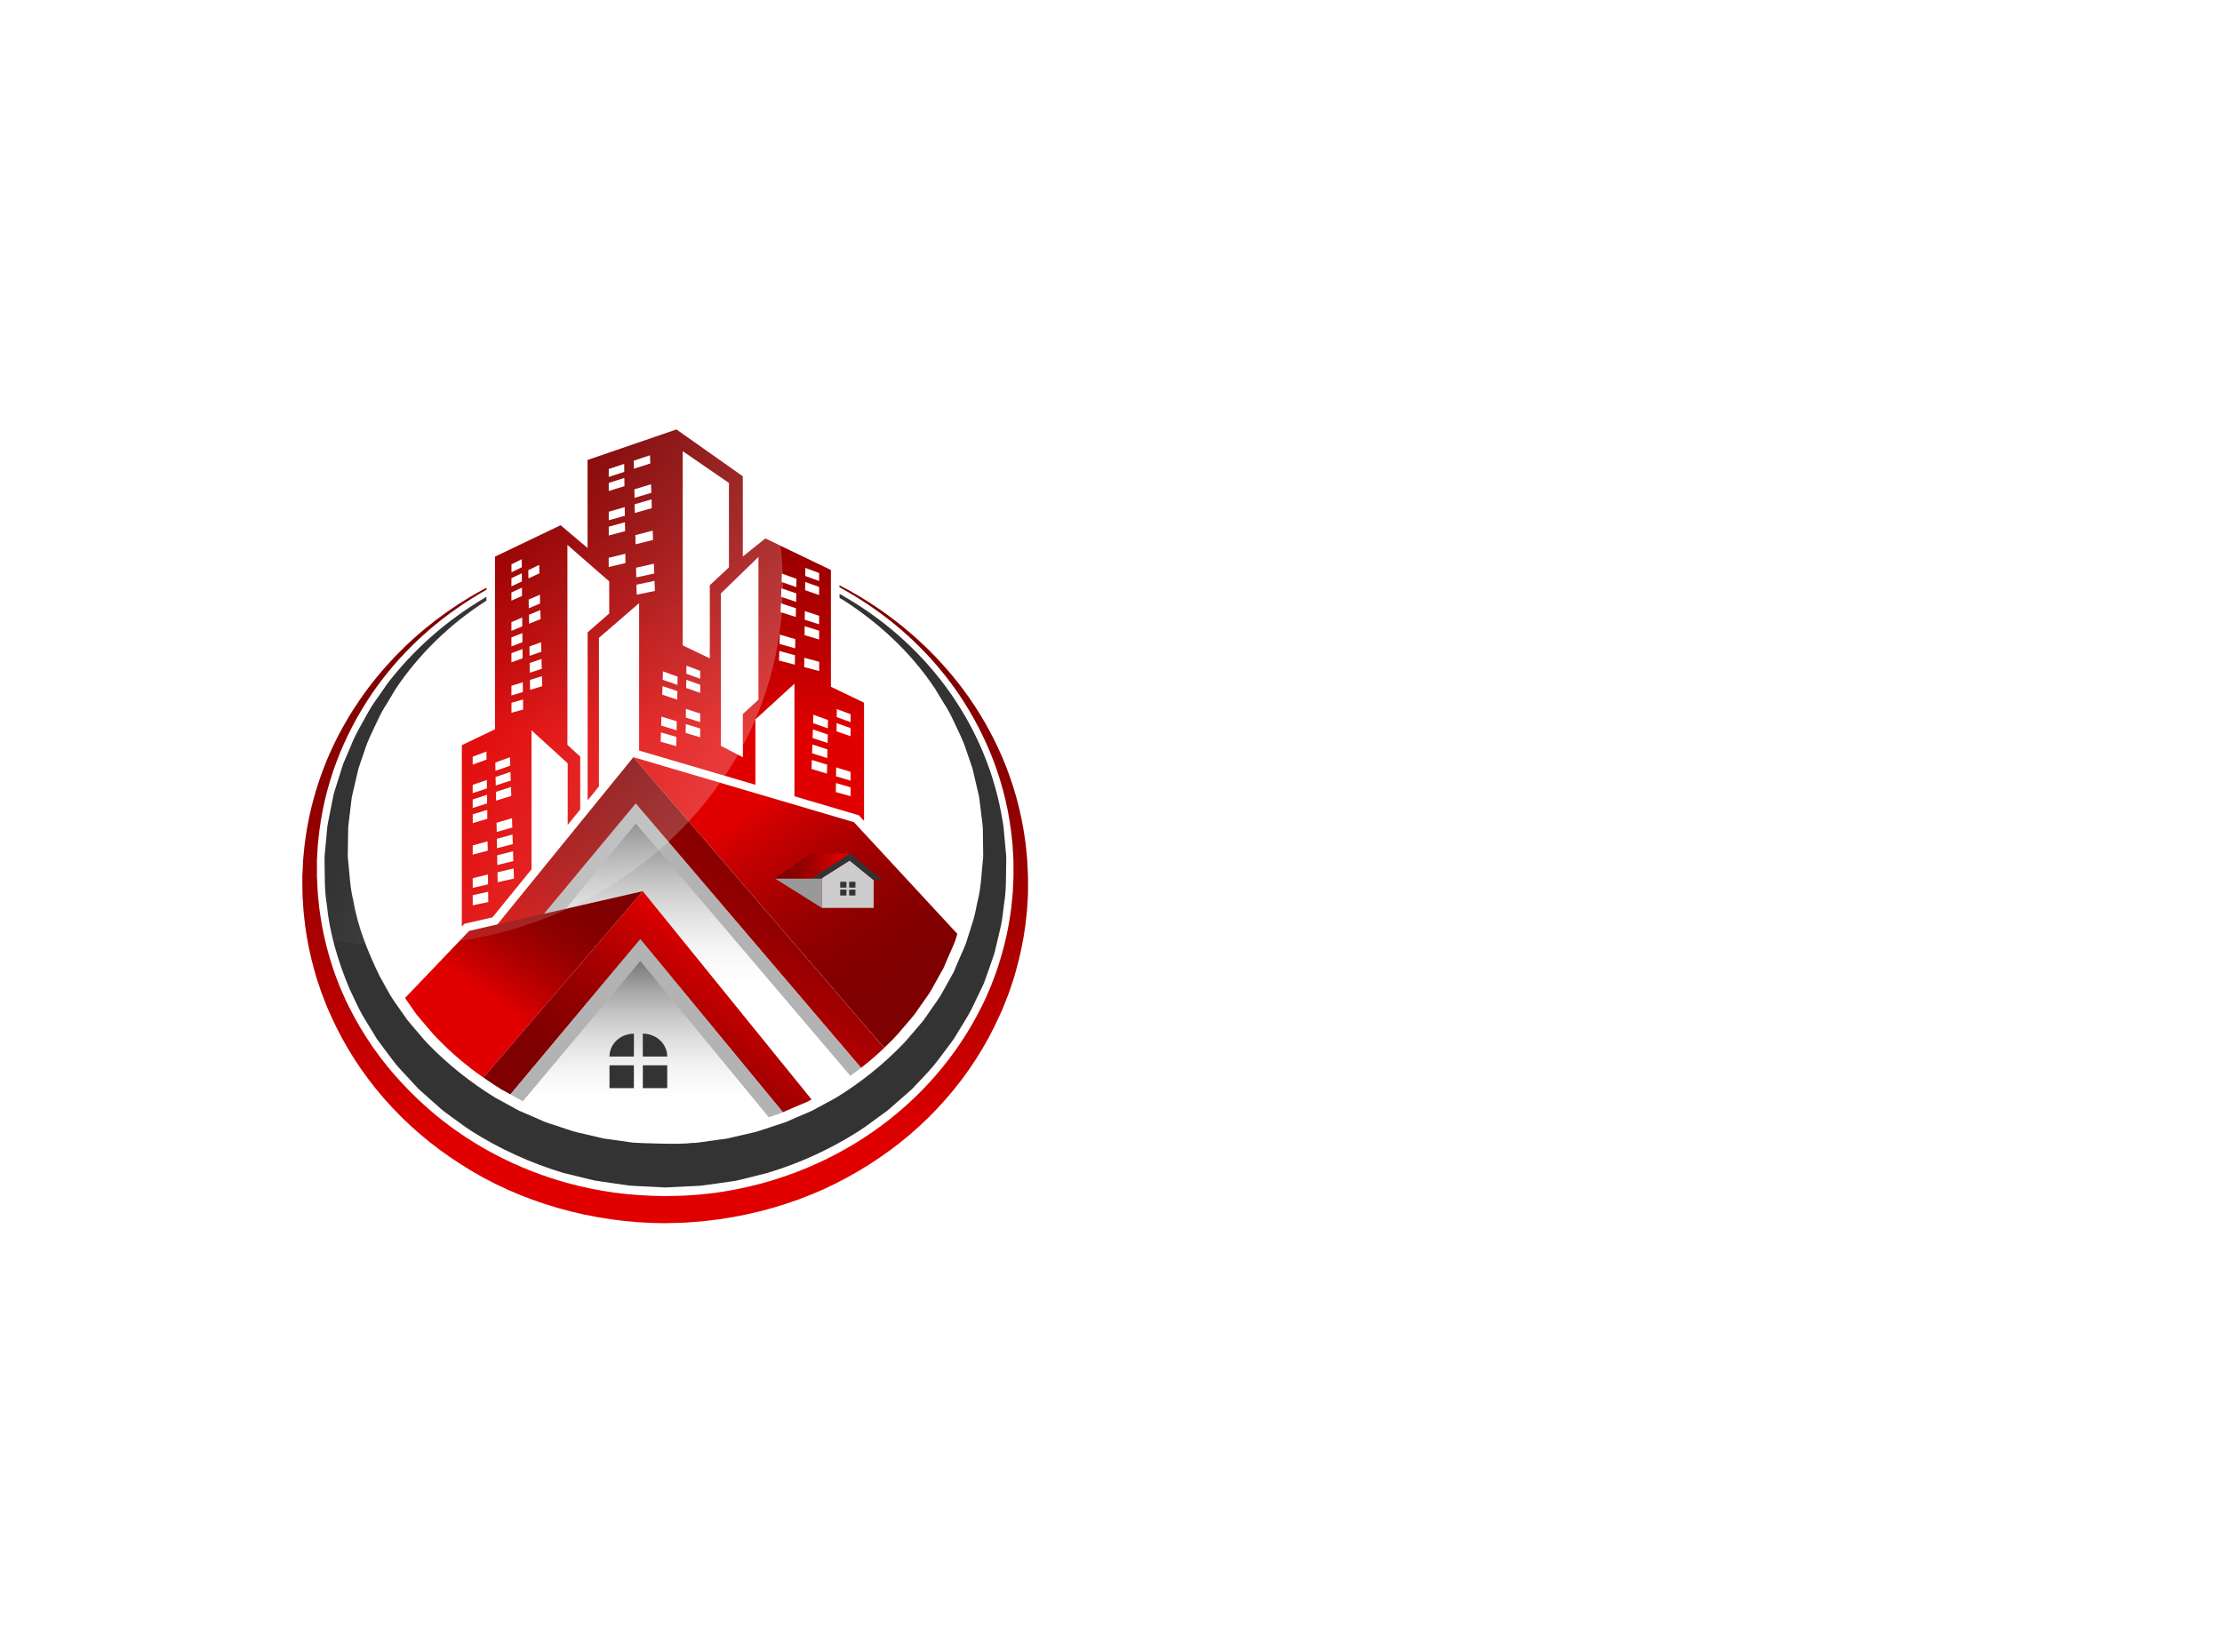 <svg width="160" height="119" viewBox="0 0 190 119" fill="none" xmlns="http://www.w3.org/2000/svg">
    <g filter="url(#filter0_d_102_48)">
        <path
            d="M78.774 71.597C78.246 72.013 77.7 72.409 77.136 72.787L60.419 59.569L50.22 62.026H48.701L59.522 48.999L78.774 71.597Z"
            fill="url(#paint0_linear_102_48)" />
        <path
            d="M72.092 75.4L71.998 75.442C71.716 75.556 71.419 75.639 71.129 75.743L70.885 75.823C70.383 75.987 69.888 76.169 69.379 76.305L67.578 76.719L67.129 76.824L66.67 76.886L65.752 77.014L64.834 77.143C64.634 77.174 64.433 77.189 64.231 77.189C63.191 77.339 59.962 77.189 59.962 77.189L59.65 77.174C59.489 77.173 59.327 77.159 59.168 77.133L58.285 77.005L57.401 76.88L56.961 76.821L56.512 76.714L54.712 76.299C54.118 76.148 53.546 75.921 52.961 75.737C52.673 75.638 52.376 75.555 52.093 75.436L51.257 75.068L50.427 74.711L50.008 74.532C49.958 74.508 49.908 74.481 49.86 74.455C49.776 74.41 49.691 74.362 49.607 74.318L48.803 73.876L59.908 60.601L72.092 75.4Z"
            fill="url(#paint1_linear_102_48)" />
        <path
            d="M87.013 60.142L86.946 60.355C86.806 60.889 86.544 61.387 86.329 61.901L85.996 62.664L85.835 63.05L85.629 63.42C85.354 63.912 85.081 64.406 84.803 64.903C84.525 65.4 84.16 65.847 83.838 66.323L83.346 67.031C83.166 67.257 82.972 67.472 82.785 67.695C82.399 68.13 82.047 68.591 81.639 69.01C81.353 69.311 81.06 69.599 80.758 69.885L59.311 45.031L78.171 50.588L87.013 60.142Z"
            fill="url(#paint2_linear_102_48)" />
        <path
            d="M80.758 69.892C80.128 70.495 79.466 71.064 78.774 71.599L59.516 48.999L48.694 62.026H45.493L59.311 45.031L80.758 69.892Z"
            fill="url(#paint3_linear_102_48)" />
        <path
            d="M78.774 71.597C78.475 71.832 78.17 72.061 77.861 72.282L59.515 50.7L50.213 62.026H48.694L59.515 48.999L78.774 71.597Z"
            fill="#B3B3B3" />
        <path d="M71.403 55.398H75.425V57.917L71.403 55.398Z" fill="#999999" />
        <path d="M79.854 55.523V57.916H75.425V55.398L75.591 55.262L77.796 53.866L79.838 55.523H79.854Z"
            fill="#CCCCCC" />
        <path d="M77.528 55.684H76.994V56.184H77.528V55.684Z" fill="#333333" />
        <path d="M78.295 55.684H77.761V56.184H78.295V55.684Z" fill="#333333" />
        <path d="M77.528 56.357H76.994V56.857H77.528V56.357Z" fill="#333333" />
        <path d="M78.295 56.357H77.761V56.857H78.295V56.357Z" fill="#333333" />
        <path d="M71.401 55.398H74.549L77.845 53.265L74.493 53.281L71.401 55.398Z"
            fill="url(#paint4_linear_102_48)" />
        <path
            d="M74.549 55.398H75.375L75.591 55.262L77.796 53.866L79.838 55.521H80.583L77.845 53.265L74.549 55.398Z"
            fill="#333333" />
        <path
            d="M60.112 56.49L46.493 72.436C45.035 71.422 43.688 70.275 42.474 69.01C42.064 68.591 41.712 68.13 41.326 67.695C41.14 67.474 40.947 67.256 40.765 67.033L40.273 66.325C40.112 66.087 39.952 65.855 39.783 65.622L45.267 59.884L60.112 56.49Z"
            fill="url(#paint5_linear_102_48)" />
        <path
            d="M74.544 74.299L74.496 74.324C74.362 74.395 74.232 74.475 74.097 74.538L73.676 74.711L72.835 75.07L72.092 75.395L59.901 60.592L48.797 73.867L48.016 73.439C47.498 73.117 46.99 72.781 46.493 72.431L60.112 56.49L74.544 74.299Z"
            fill="url(#paint6_linear_102_48)" />
        <path
            d="M72.092 75.4L71.998 75.442C71.716 75.556 71.419 75.639 71.129 75.743L70.885 75.823L59.901 62.459L49.86 74.455C49.776 74.41 49.691 74.362 49.607 74.318L48.803 73.876L59.908 60.601L72.092 75.4Z"
            fill="#B3B3B3" />
        <path
            d="M59.355 68.674V70.632H57.265C57.265 70.113 57.485 69.615 57.877 69.248C58.269 68.88 58.8 68.674 59.355 68.674V68.674Z"
            fill="#333333" />
        <path
            d="M62.205 70.629H60.115V68.671C60.669 68.671 61.201 68.877 61.593 69.244C61.985 69.612 62.205 70.109 62.205 70.629V70.629Z"
            fill="#333333" />
        <path d="M59.353 71.379H57.268V73.332H59.353V71.379Z" fill="#333333" />
        <path d="M62.204 71.379H60.118V73.332H62.204V71.379Z" fill="#333333" />
        <path
            d="M91.19 53.666V53.719V53.826V54.04C91.156 55.19 91.216 56.309 91.007 57.565C90.918 58.167 90.878 58.81 90.745 59.413C90.611 60.015 90.46 60.617 90.317 61.229C90.201 61.845 89.954 62.434 89.754 63.036L89.433 63.94L89.272 64.391L89.065 64.826L88.222 66.579C87.933 67.162 87.558 67.707 87.225 68.278L86.708 69.126C86.516 69.398 86.311 69.662 86.111 69.931C85.701 70.462 85.32 71.019 84.878 71.532C84.436 72.046 83.959 72.538 83.488 73.038C83.369 73.162 83.256 73.291 83.134 73.412L82.745 73.757L81.962 74.439L81.179 75.129C80.914 75.356 80.618 75.547 80.337 75.759C79.766 76.166 79.211 76.603 78.615 76.988C76.199 78.534 73.558 79.746 70.772 80.584L68.637 81.121L68.102 81.25L67.555 81.33L66.461 81.488L65.366 81.638C65.001 81.7 64.631 81.69 64.263 81.718L63.157 81.774L62.602 81.801L62.187 81.821H62.118C62.062 81.825 62.006 81.825 61.95 81.821L59.879 81.718L59.361 81.691C59.181 81.688 59.002 81.672 58.824 81.645L57.699 81.485L56.573 81.319L56.009 81.235L55.472 81.109L53.323 80.584C50.536 79.746 47.891 78.54 45.468 77.003C44.869 76.621 44.313 76.186 43.739 75.779C43.459 75.565 43.165 75.372 42.9 75.145L42.119 74.452L41.342 73.76L40.955 73.416C40.833 73.294 40.72 73.165 40.601 73.041L39.21 71.535C38.768 71.022 38.386 70.465 37.977 69.935C37.778 69.665 37.572 69.4 37.379 69.129L36.862 68.279C36.53 67.709 36.154 67.164 35.866 66.579C35.579 65.995 35.307 65.406 35.029 64.823C34.038 62.455 33.318 60.023 33.092 57.595C32.884 56.39 32.931 55.186 32.903 54.003V53.784V53.618C32.903 53.61 32.903 53.514 32.903 53.514L32.942 53.092C32.968 52.809 32.994 52.527 33.021 52.246L33.098 51.407C33.115 51.123 33.152 50.84 33.209 50.561L33.548 48.856C33.611 48.576 33.649 48.29 33.731 48.02C33.813 47.751 33.9 47.484 33.984 47.218C34.151 46.687 34.317 46.159 34.482 45.635C34.688 45.126 34.915 44.628 35.125 44.129C35.506 43.119 36.074 42.205 36.572 41.289C36.822 40.836 37.102 40.399 37.411 39.98C37.704 39.559 37.994 39.141 38.281 38.727C40.514 35.825 43.319 33.348 46.545 31.431L46.746 31.312V31.642L46.71 31.665C43.615 33.645 40.989 36.2 38.993 39.172L38.233 40.44C37.959 40.859 37.716 41.295 37.506 41.745C37.085 42.656 36.598 43.552 36.299 44.546C36.138 45.034 35.953 45.521 35.796 46.018C35.678 46.52 35.559 47.031 35.44 47.551C35.381 47.808 35.321 48.064 35.26 48.325C35.199 48.585 35.191 48.844 35.153 49.105C35.088 49.623 35.024 50.147 34.96 50.674C34.925 50.946 34.911 51.22 34.916 51.495C34.916 51.775 34.916 52.056 34.905 52.338L34.891 53.186V53.613L34.928 53.978C35.048 55.076 35.08 56.19 35.362 57.291C35.73 59.511 36.599 61.666 37.612 63.756C37.897 64.265 38.183 64.777 38.469 65.293C38.76 65.804 39.136 66.272 39.464 66.766L39.974 67.499C40.162 67.731 40.363 67.951 40.558 68.188C40.955 68.639 41.321 69.115 41.744 69.55C43.447 71.305 45.38 72.85 47.498 74.148C48.046 74.449 48.598 74.751 49.149 75.052C49.287 75.126 49.421 75.202 49.562 75.275L49.998 75.46L50.868 75.836L51.737 76.217C52.03 76.336 52.337 76.421 52.638 76.518C53.244 76.71 53.837 76.937 54.453 77.101L56.319 77.532L56.784 77.642L57.244 77.705L58.158 77.832L59.073 77.967C59.236 77.994 59.4 78.008 59.565 78.009L59.887 78.023C59.887 78.023 63.234 78.173 64.311 78.023C64.52 78.022 64.729 78.007 64.935 77.976L65.888 77.842L66.84 77.71L67.322 77.645L67.787 77.535L69.655 77.106C70.269 76.942 70.864 76.714 71.47 76.523C71.769 76.419 72.078 76.335 72.371 76.222L73.239 75.841L74.11 75.47L74.546 75.284C74.689 75.216 74.824 75.133 74.962 75.062L76.616 74.166C78.737 72.868 80.67 71.319 82.367 69.558C82.79 69.124 83.156 68.647 83.555 68.195C83.75 67.966 83.951 67.743 84.139 67.507L84.648 66.774C84.97 66.28 85.353 65.81 85.644 65.299C85.934 64.789 86.216 64.272 86.5 63.762L86.714 63.378L86.881 62.965L87.225 62.167C87.449 61.634 87.721 61.113 87.868 60.563C88.042 60.018 88.215 59.474 88.386 58.932C88.547 58.392 88.623 57.851 88.748 57.312C89.026 56.267 89.07 55.065 89.185 53.939L89.219 53.561V53.15C89.219 52.876 89.211 52.603 89.206 52.33L89.197 51.52C89.204 51.249 89.19 50.979 89.155 50.71C89.088 50.174 89.023 49.641 88.959 49.112C88.92 48.849 88.907 48.581 88.849 48.322C88.791 48.063 88.729 47.805 88.669 47.549C88.55 47.034 88.431 46.523 88.312 46.016C88.151 45.519 87.976 45.031 87.809 44.543C87.508 43.554 87.02 42.653 86.6 41.742C86.389 41.292 86.146 40.856 85.873 40.437L85.105 39.172C82.944 35.91 80.121 33.449 77.388 31.674C77.227 31.585 77.086 31.494 76.938 31.406V31.059C77.147 31.175 77.354 31.297 77.563 31.422C81.124 33.517 84.157 36.309 86.457 39.606C88.756 42.904 90.267 46.628 90.885 50.523C90.942 50.806 90.98 51.092 90.996 51.379C91.023 51.666 91.049 51.955 91.076 52.246C91.103 52.537 91.127 52.827 91.155 53.12L91.195 53.559C91.196 53.595 91.194 53.631 91.19 53.666Z"
            fill="#333333" />
        <path
            d="M93.055 55.675C93.055 55.983 93.055 56.293 93.055 56.604C93.055 56.916 93.019 57.241 93.003 57.56C92.979 58.208 92.889 58.842 92.817 59.485C92.642 60.781 92.373 62.063 92.013 63.325C91.852 63.969 91.613 64.594 91.401 65.233C91.15 65.856 90.928 66.496 90.629 67.111C88.317 72.284 84.445 76.713 79.488 79.856C78.22 80.661 76.892 81.381 75.515 82.01C74.116 82.632 72.671 83.158 71.19 83.583C69.708 84.004 68.196 84.327 66.665 84.548C65.896 84.644 65.126 84.744 64.351 84.789C63.965 84.819 63.578 84.849 63.191 84.854L61.996 84.884C55.85 84.87 49.593 83.108 44.582 79.86C39.62 76.719 35.746 72.289 33.435 67.114C33.136 66.499 32.915 65.859 32.662 65.236C32.452 64.597 32.215 63.971 32.051 63.328C31.69 62.066 31.422 60.782 31.247 59.485C31.177 58.843 31.087 58.206 31.063 57.569C31.045 57.25 31.018 56.932 31.011 56.616C31.005 56.3 31.011 55.984 31.003 55.67V55.185L31.026 54.725L31.069 53.809C31.133 53.19 31.177 52.562 31.272 51.958C31.603 49.604 32.243 47.297 33.178 45.09C35.591 39.432 39.835 34.624 45.315 31.341C45.797 31.053 46.279 30.784 46.747 30.532V30.708C46.308 30.955 45.866 31.219 45.426 31.499C42.05 33.618 39.173 36.363 36.974 39.565C35.735 41.385 34.719 43.33 33.945 45.364C33.128 47.532 32.599 49.787 32.373 52.077C32.305 52.665 32.291 53.247 32.252 53.841C32.252 54.142 32.252 54.451 32.252 54.758V55.21L32.273 55.648C32.286 55.949 32.302 56.25 32.317 56.551C32.331 56.853 32.376 57.154 32.403 57.462C32.45 58.065 32.564 58.676 32.656 59.286C32.873 60.515 33.179 61.729 33.571 62.92C33.752 63.522 34.001 64.111 34.225 64.706C34.489 65.287 34.722 65.885 35.029 66.454C36.199 68.794 37.714 70.969 39.53 72.913C40.447 73.902 41.434 74.833 42.484 75.699C45.702 78.328 49.484 80.279 53.577 81.422C54.946 81.801 56.343 82.088 57.757 82.281C59.186 82.464 60.627 82.559 62.07 82.565L63.113 82.542C63.472 82.542 63.829 82.515 64.186 82.491C64.903 82.456 65.612 82.367 66.322 82.284C71.21 81.611 75.844 79.813 79.808 77.05C83.772 74.288 86.942 70.648 89.036 66.456C89.344 65.888 89.576 65.29 89.84 64.709C90.063 64.107 90.312 63.525 90.494 62.921C90.887 61.733 91.195 60.522 91.413 59.295C91.505 58.685 91.619 58.077 91.664 57.476C91.693 57.175 91.733 56.881 91.753 56.572C91.772 56.264 91.782 55.953 91.796 55.645C91.836 55.054 91.796 54.44 91.807 53.85C91.769 53.247 91.754 52.659 91.687 52.073C91.459 49.782 90.93 47.527 90.113 45.358C89.338 43.325 88.321 41.379 87.082 39.559C84.883 36.357 82.006 33.612 78.631 31.491C78.062 31.129 77.495 30.795 76.93 30.488V30.326C77.529 30.633 78.133 30.969 78.742 31.333C82.195 33.421 85.183 36.117 87.539 39.271C88.881 41.086 90.001 43.037 90.876 45.087C91.811 47.294 92.452 49.6 92.783 51.954C92.878 52.556 92.92 53.174 92.984 53.791C93.003 54.419 93.066 55.033 93.055 55.675Z"
            fill="url(#paint7_linear_102_48)" />
        <path
            d="M76.2 39.006V29.017L70.593 26.323L68.663 27.874V21.006L62.991 17L55.392 19.61V27.139L53.085 25.192L47.476 27.877V42.644L44.643 44V59.509L44.87 59.271L47.262 58.723L50.599 54.616V42.729L53.694 45.552V50.811L54.762 49.498V44.98L53.667 43.978V26.871L57.247 29.993V32.737L55.4 34.353V48.718L56.364 47.523V34.822L59.802 31.85V44.46L69.744 47.388V41.798L73.081 38.747V48.371L78.586 49.995L79.033 50.478V40.367L76.2 39.006ZM65.848 36.583L63.528 35.47V18.855L67.483 21.575V28.793L65.848 30.324V36.583ZM70.01 40.111L68.671 41.342V45.034L66.794 44.067V31.017L70.009 27.895L70.01 40.111Z"
            fill="url(#paint8_linear_102_48)" />
        <path
            d="M49.77 28.781L48.885 29.213V28.534L49.763 28.096L49.77 28.781ZM49.77 29.297L48.881 29.722V30.418L49.776 29.999L49.77 29.297ZM51.258 28.584L50.323 29.035L50.334 29.743L51.275 29.303L51.258 28.584ZM49.781 30.529L48.881 30.94V31.642L49.787 31.238L49.781 30.529ZM51.319 31.131L50.355 31.55L50.366 32.294L51.331 31.884L51.319 31.131ZM49.803 33.089L48.881 33.472V34.225L49.808 33.841L49.803 33.089ZM51.352 32.449L50.384 32.847L50.395 33.612L51.376 33.219L51.352 32.449ZM49.816 34.419L48.881 34.783V35.551L49.823 35.197L49.816 34.419ZM49.828 35.783L48.881 36.13V36.913L49.836 36.575L49.828 35.783ZM51.417 35.199L50.424 35.557L50.435 36.362L51.443 36.006L51.417 35.199ZM51.453 36.631L50.44 36.977L50.451 37.806L51.474 37.47L51.453 36.631ZM49.853 38.622L48.881 38.923V39.754L49.861 39.453L49.853 38.622ZM51.488 38.102L50.466 38.419L50.479 39.27L51.514 38.956L51.488 38.102ZM49.873 40.092L48.885 40.376V41.229L49.879 40.955L49.873 40.092Z"
            fill="white" />
        <path
            d="M46.754 45.231L45.569 45.664V44.986L46.746 44.546L46.754 45.231ZM48.755 45.034L47.503 45.486L47.517 46.194L48.779 45.754L48.755 45.034ZM46.776 46.98L45.569 47.392V48.103L46.784 47.701L46.776 46.98ZM48.797 46.289L47.527 46.722L47.541 47.448L48.828 47.023L48.797 46.289ZM46.791 48.246L45.569 48.642V49.373L46.8 48.984L46.791 48.246ZM48.844 47.576L47.558 47.995L47.572 48.748L48.868 48.338L48.844 47.576ZM46.812 49.534L45.574 49.915V50.668L46.82 50.296L46.812 49.534ZM48.931 50.251L47.609 50.635L47.625 51.419L48.956 51.044L48.931 50.251ZM46.84 52.226L45.571 52.574V53.362L46.857 53.025L46.84 52.226ZM48.972 51.644L47.633 52.01L47.649 52.815L49 52.46L48.972 51.644ZM49.019 53.074L47.66 53.422L47.676 54.249L49.046 53.913L49.019 53.074ZM46.874 55.065L45.571 55.374V56.205L46.886 55.904L46.874 55.065ZM49.067 54.545L47.689 54.872L47.706 55.722L49.096 55.408L49.067 54.545ZM46.892 56.542L45.571 56.83V57.694L46.903 57.419L46.892 56.542Z"
            fill="white" />
        <path
            d="M74.015 28.841L75.192 29.279V29.958L74.007 29.534L74.015 28.841ZM73.993 30.746L75.192 31.163V30.469L74.001 30.043L73.993 30.746ZM71.981 30.044L73.245 30.485L73.258 29.778L72.006 29.326L71.981 30.044ZM71.941 31.318L73.227 31.743L73.242 31.017L71.965 30.588L71.941 31.318ZM73.962 33.276L75.192 33.664V32.934L73.97 32.536L73.962 33.276ZM71.898 32.625L73.194 33.033L73.21 32.29L71.924 31.871L71.898 32.625ZM73.946 34.591L75.192 34.963V34.21L73.956 33.829L73.946 34.591ZM71.809 35.344L73.142 35.718L73.157 34.934L71.834 34.548L71.809 35.344ZM73.912 37.324L75.198 37.661V36.872L73.928 36.526L73.912 37.324ZM71.763 36.762L73.115 37.117L73.129 36.312L71.79 35.946L71.763 36.762Z"
            fill="white" />
        <path
            d="M63.848 37.205L65.023 37.643V38.322L63.839 37.89L63.848 37.205ZM63.824 39.11L65.023 39.527V38.833L63.834 38.407L63.824 39.11ZM61.815 38.408L63.077 38.848L63.091 38.14L61.837 37.688L61.815 38.408ZM61.773 39.682L63.059 40.107L63.073 39.381L61.803 38.947L61.773 39.682ZM63.794 41.64L65.023 42.028V41.298L63.803 40.9L63.794 41.64ZM63.778 42.955L65.023 43.327V42.574L63.795 42.197L63.778 42.955ZM61.688 42.33L63.003 42.723L63.017 41.958L61.705 41.557L61.688 42.33ZM61.642 43.708L62.975 44.082L62.991 43.298L61.67 42.912L61.642 43.708Z"
            fill="white" />
        <path
            d="M76.707 40.914L77.883 41.352V42.033L76.698 41.601L76.707 40.914ZM76.684 42.818L77.883 43.236V42.542L76.692 42.116L76.684 42.818ZM74.674 42.117L75.936 42.557L75.951 41.849L74.697 41.397L74.674 42.117ZM74.633 43.391L75.919 43.816L75.932 43.09L74.663 42.656L74.633 43.391ZM74.589 44.698L75.887 45.106L75.901 44.363L74.615 43.944L74.589 44.698ZM76.637 46.664L77.883 47.036V46.283L76.647 45.9L76.637 46.664ZM74.547 46.039L75.862 46.432L75.877 45.667L74.567 45.265L74.547 46.039ZM76.623 48.013L77.885 48.367V47.605L76.632 47.24L76.623 48.013Z"
            fill="white" />
        <path
            d="M58.528 20.629L57.204 21.061V20.382L58.523 19.944L58.528 20.629ZM60.729 19.208L59.342 19.67L59.356 20.36L60.755 19.908L60.729 19.208ZM58.536 21.146L57.204 21.57V22.266L58.549 21.848L58.536 21.146ZM60.819 21.686L59.397 22.12L59.413 22.846L60.847 22.421L60.819 21.686ZM58.569 23.644L57.204 24.037V24.768L58.583 24.379L58.569 23.644ZM60.864 22.979L59.417 23.397L59.434 24.141L60.88 23.732L60.864 22.979ZM58.586 24.936L57.204 25.317V26.07L58.601 25.698L58.586 24.936ZM60.962 25.653L59.48 26.038L59.498 26.822L60.991 26.448L60.962 25.653ZM58.622 27.63L57.199 27.977V28.766L58.633 28.428L58.622 27.63ZM61.062 28.48L59.54 28.826L59.557 29.654L61.093 29.318L61.062 28.48ZM61.117 29.951L59.572 30.276L59.589 31.127L61.147 30.814L61.117 29.951Z"
            fill="white" />
        <path
            d="M36.416 61.029C35.477 60.954 34.55 60.844 33.633 60.699C33.374 59.678 33.193 58.641 33.092 57.597C32.884 56.392 32.931 55.187 32.904 54.005V53.785V53.619C32.904 53.612 32.904 53.516 32.904 53.516L32.942 53.094C32.968 52.811 32.994 52.529 33.021 52.248L33.098 51.409C33.115 51.125 33.152 50.842 33.209 50.562L33.548 48.858C33.611 48.578 33.65 48.291 33.731 48.022C33.813 47.752 33.9 47.486 33.984 47.219C34.151 46.688 34.317 46.161 34.482 45.636C34.688 45.127 34.915 44.629 35.125 44.131C35.506 43.12 36.074 42.206 36.572 41.291C36.822 40.838 37.102 40.401 37.411 39.982C37.704 39.56 37.994 39.142 38.281 38.729C40.514 35.826 43.319 33.349 46.545 31.433L46.746 31.314V31.642L46.71 31.665C43.615 33.645 40.989 36.2 38.993 39.172L38.233 40.44C37.959 40.859 37.716 41.295 37.506 41.745C37.085 42.656 36.598 43.552 36.299 44.546C36.138 45.034 35.953 45.521 35.796 46.017C35.678 46.52 35.559 47.031 35.44 47.551C35.381 47.808 35.322 48.064 35.26 48.325C35.199 48.585 35.191 48.844 35.153 49.105C35.088 49.623 35.024 50.147 34.96 50.674C34.925 50.946 34.911 51.22 34.916 51.495C34.916 51.775 34.916 52.056 34.905 52.338L34.891 53.186V53.613L34.928 53.978C35.048 55.076 35.08 56.19 35.362 57.291C35.586 58.565 35.939 59.817 36.416 61.029V61.029ZM32.646 59.294C32.555 58.684 32.441 58.078 32.394 57.47C32.367 57.169 32.325 56.868 32.307 56.559C32.289 56.25 32.276 55.957 32.264 55.655L32.243 55.217V54.765C32.243 54.464 32.243 54.153 32.243 53.848C32.281 53.255 32.296 52.672 32.363 52.085C32.59 49.795 33.118 47.54 33.936 45.371C34.709 43.338 35.725 41.392 36.965 39.572C39.165 36.365 42.045 33.614 45.426 31.491C45.866 31.211 46.308 30.948 46.747 30.701V30.525C46.273 30.776 45.794 31.046 45.315 31.333C39.834 34.617 35.588 39.426 33.175 45.085C32.24 47.293 31.6 49.6 31.268 51.954C31.174 52.556 31.13 53.186 31.066 53.805L31.023 54.72L31 55.181V55.666C31 55.979 31 56.295 31.008 56.612C31.016 56.928 31.042 57.246 31.059 57.565C31.082 58.202 31.174 58.839 31.244 59.48C31.281 59.738 31.323 59.995 31.365 60.255C31.876 60.37 32.392 60.477 32.911 60.571C32.815 60.148 32.728 59.72 32.646 59.294ZM47.684 59.33L45.262 59.884L44.435 60.748C48.95 60.066 53.263 58.511 57.1 56.18C60.937 53.85 64.213 50.796 66.719 47.213L59.311 45.031L47.684 59.33ZM55.392 19.61L62.991 17L68.657 21.006V27.877L70.586 26.326L71.901 26.959C72.492 31.994 71.751 37.089 69.744 41.793V41.793V41.801C69.422 42.558 69.066 43.3 68.676 44.027V41.342L70.015 40.111V27.895L66.8 31.017V44.067L68.247 44.813C67.896 45.427 67.524 46.03 67.131 46.62L59.808 44.46V31.85L56.371 34.822V47.519L55.406 48.713V34.353L57.254 32.741V29.993L53.667 26.871V43.978L54.762 44.983V49.501L53.694 50.814V45.552L50.599 42.729V54.616L47.262 58.723L44.87 59.271L44.643 59.509V44.007L47.475 42.652V27.877L53.085 25.182L55.392 27.129V19.61ZM63.528 35.47L65.848 36.583V30.324L67.483 28.793V21.575L63.528 18.855V35.47Z"
            fill="url(#paint9_linear_102_48)" />
    </g>
    <path
        d="M107.078 62H102.09L102.122 58.319H107.078C108.315 58.319 109.359 58.041 110.208 57.485C111.058 56.918 111.698 56.095 112.128 55.015C112.568 53.934 112.788 52.629 112.788 51.097V49.98C112.788 48.806 112.663 47.773 112.411 46.881C112.17 45.99 111.808 45.24 111.325 44.631C110.843 44.023 110.25 43.567 109.548 43.263C108.845 42.948 108.037 42.791 107.125 42.791H101.996V39.094H107.125C108.656 39.094 110.056 39.356 111.325 39.88C112.605 40.394 113.711 41.134 114.645 42.099C115.578 43.063 116.297 44.217 116.8 45.56C117.314 46.892 117.571 48.376 117.571 50.012V51.097C117.571 52.723 117.314 54.207 116.8 55.55C116.297 56.892 115.578 58.046 114.645 59.011C113.722 59.965 112.615 60.705 111.325 61.229C110.046 61.743 108.63 62 107.078 62ZM104.765 39.094V62H100.045V39.094H104.765ZM132.926 56.006C132.926 55.597 132.863 55.23 132.737 54.905C132.622 54.569 132.402 54.265 132.076 53.992C131.751 53.709 131.295 53.431 130.708 53.158C130.12 52.886 129.36 52.602 128.427 52.309C127.388 51.973 126.402 51.596 125.469 51.176C124.546 50.757 123.728 50.269 123.015 49.713C122.312 49.147 121.756 48.491 121.347 47.746C120.948 47.002 120.749 46.136 120.749 45.151C120.749 44.196 120.959 43.331 121.378 42.555C121.798 41.768 122.385 41.097 123.14 40.541C123.896 39.975 124.787 39.539 125.815 39.235C126.853 38.931 127.991 38.779 129.229 38.779C130.917 38.779 132.391 39.083 133.65 39.691C134.908 40.3 135.884 41.134 136.576 42.193C137.279 43.252 137.63 44.464 137.63 45.827H132.942C132.942 45.156 132.8 44.569 132.517 44.065C132.244 43.551 131.825 43.147 131.258 42.854C130.702 42.56 130 42.413 129.15 42.413C128.332 42.413 127.65 42.539 127.105 42.791C126.56 43.032 126.151 43.362 125.878 43.782C125.605 44.191 125.469 44.652 125.469 45.166C125.469 45.554 125.563 45.906 125.752 46.22C125.951 46.535 126.245 46.829 126.633 47.101C127.021 47.374 127.498 47.631 128.065 47.872C128.631 48.114 129.287 48.349 130.031 48.58C131.279 48.958 132.375 49.383 133.319 49.855C134.274 50.327 135.071 50.856 135.711 51.444C136.35 52.031 136.833 52.697 137.158 53.442C137.483 54.186 137.646 55.031 137.646 55.974C137.646 56.971 137.452 57.862 137.064 58.649C136.676 59.436 136.114 60.102 135.38 60.647C134.646 61.192 133.77 61.607 132.753 61.89C131.736 62.173 130.598 62.315 129.339 62.315C128.206 62.315 127.089 62.168 125.988 61.874C124.887 61.57 123.885 61.114 122.983 60.505C122.092 59.897 121.378 59.121 120.843 58.177C120.309 57.233 120.041 56.116 120.041 54.826H124.777C124.777 55.539 124.887 56.142 125.107 56.635C125.327 57.128 125.637 57.527 126.035 57.831C126.444 58.135 126.927 58.355 127.483 58.492C128.049 58.628 128.668 58.696 129.339 58.696C130.157 58.696 130.828 58.581 131.353 58.35C131.888 58.119 132.281 57.799 132.533 57.39C132.795 56.981 132.926 56.52 132.926 56.006ZM145.575 39.094V62H140.855V39.094H145.575ZM159.294 39.094L150.216 50.405L144.977 56.037L144.127 51.569L147.667 46.724L153.504 39.094H159.294ZM153.929 62L147.18 51.412L150.672 48.486L159.514 62H153.929Z"
        fill="white" />
    <defs>
        <filter id="filter0_d_102_48" x="0.85" y="0.572" width="112.056" height="117.884" filterUnits="userSpaceOnUse"
            color-interpolation-filters="sRGB">
            <feFlood flood-opacity="0" result="BackgroundImageFix" />
            <feColorMatrix in="SourceAlpha" type="matrix" values="0 0 0 0 0 0 0 0 0 0 0 0 0 0 0 0 0 0 127 0"
                result="hardAlpha" />
            <feOffset dx="-5.15" dy="8.572" />
            <feGaussianBlur stdDeviation="12.5" />
            <feComposite in2="hardAlpha" operator="out" />
            <feColorMatrix type="matrix" values="0 0 0 0 0.816 0 0 0 0 0.004 0 0 0 0 0.004 0 0 0 0.3 0" />
            <feBlend mode="normal" in2="BackgroundImageFix" result="effect1_dropShadow_102_48" />
            <feBlend mode="normal" in="SourceGraphic" in2="effect1_dropShadow_102_48" result="shape" />
        </filter>
        <linearGradient id="paint0_linear_102_48" x1="63.734" y1="48.29" x2="63.734" y2="68.314"
            gradientUnits="userSpaceOnUse">
            <stop stop-color="#4D4D4D" />
            <stop offset="0.81" stop-color="#E6E6E6" stop-opacity="0" />
        </linearGradient>
        <linearGradient id="paint1_linear_102_48" x1="60.445" y1="60.596" x2="60.445" y2="77.249"
            gradientUnits="userSpaceOnUse">
            <stop stop-color="#4D4D4D" />
            <stop offset="0.84" stop-color="#E6E6E6" stop-opacity="0" />
        </linearGradient>
        <linearGradient id="paint2_linear_102_48" x1="82.539" y1="64.283" x2="69.599" y2="45.887"
            gradientUnits="userSpaceOnUse">
            <stop stop-color="#7E0000" />
            <stop offset="0.16" stop-color="#830000" />
            <stop offset="0.35" stop-color="#910000" />
            <stop offset="0.55" stop-color="#A90000" />
            <stop offset="0.76" stop-color="#CA0000" />
            <stop offset="0.88" stop-color="#E00000" />
        </linearGradient>
        <linearGradient id="paint3_linear_102_48" x1="73.742" y1="50.267" x2="60.54" y2="72.505"
            gradientUnits="userSpaceOnUse">
            <stop stop-color="#7E0000" />
            <stop offset="0.16" stop-color="#830000" />
            <stop offset="0.35" stop-color="#910000" />
            <stop offset="0.55" stop-color="#A90000" />
            <stop offset="0.76" stop-color="#CA0000" />
            <stop offset="0.88" stop-color="#E00000" />
        </linearGradient>
        <linearGradient id="paint4_linear_102_48" x1="77.845" y1="54.332" x2="71.401" y2="54.332"
            gradientUnits="userSpaceOnUse">
            <stop offset="0.12" stop-color="#E00000" />
            <stop offset="0.24" stop-color="#CA0000" />
            <stop offset="0.45" stop-color="#A90000" />
            <stop offset="0.65" stop-color="#910000" />
            <stop offset="0.84" stop-color="#830000" />
            <stop offset="1" stop-color="#7E0000" />
        </linearGradient>
        <linearGradient id="paint5_linear_102_48" x1="54.003" y1="55.847" x2="46.322" y2="67.078"
            gradientUnits="userSpaceOnUse">
            <stop stop-color="#7E0000" />
            <stop offset="0.16" stop-color="#830000" />
            <stop offset="0.35" stop-color="#910000" />
            <stop offset="0.55" stop-color="#A90000" />
            <stop offset="0.76" stop-color="#CA0000" />
            <stop offset="0.88" stop-color="#E00000" />
        </linearGradient>
        <linearGradient id="paint6_linear_102_48" x1="70.422" y1="61.015" x2="58.851" y2="77.464"
            gradientUnits="userSpaceOnUse">
            <stop offset="0.12" stop-color="#E00000" />
            <stop offset="0.24" stop-color="#CA0000" />
            <stop offset="0.45" stop-color="#A90000" />
            <stop offset="0.65" stop-color="#910000" />
            <stop offset="0.84" stop-color="#830000" />
            <stop offset="1" stop-color="#7E0000" />
        </linearGradient>
        <linearGradient id="paint7_linear_102_48" x1="62.027" y1="84.884" x2="62.027" y2="30.33"
            gradientUnits="userSpaceOnUse">
            <stop offset="0.12" stop-color="#E00000" />
            <stop offset="0.24" stop-color="#CA0000" />
            <stop offset="0.45" stop-color="#A90000" />
            <stop offset="0.65" stop-color="#910000" />
            <stop offset="0.84" stop-color="#830000" />
            <stop offset="1" stop-color="#7E0000" />
        </linearGradient>
        <linearGradient id="paint8_linear_102_48" x1="61.839" y1="12.829" x2="61.839" y2="46.971"
            gradientUnits="userSpaceOnUse">
            <stop stop-color="#7E0000" />
            <stop offset="0.16" stop-color="#830000" />
            <stop offset="0.35" stop-color="#910000" />
            <stop offset="0.55" stop-color="#A90000" />
            <stop offset="0.76" stop-color="#CA0000" />
            <stop offset="0.88" stop-color="#E00000" />
        </linearGradient>
        <linearGradient id="paint9_linear_102_48" x1="33.125" y1="33.169" x2="68.431" y2="48.802"
            gradientUnits="userSpaceOnUse">
            <stop offset="0.24" stop-color="white" stop-opacity="0" />
            <stop offset="1" stop-color="white" stop-opacity="0.25" />
        </linearGradient>
    </defs>
</svg>